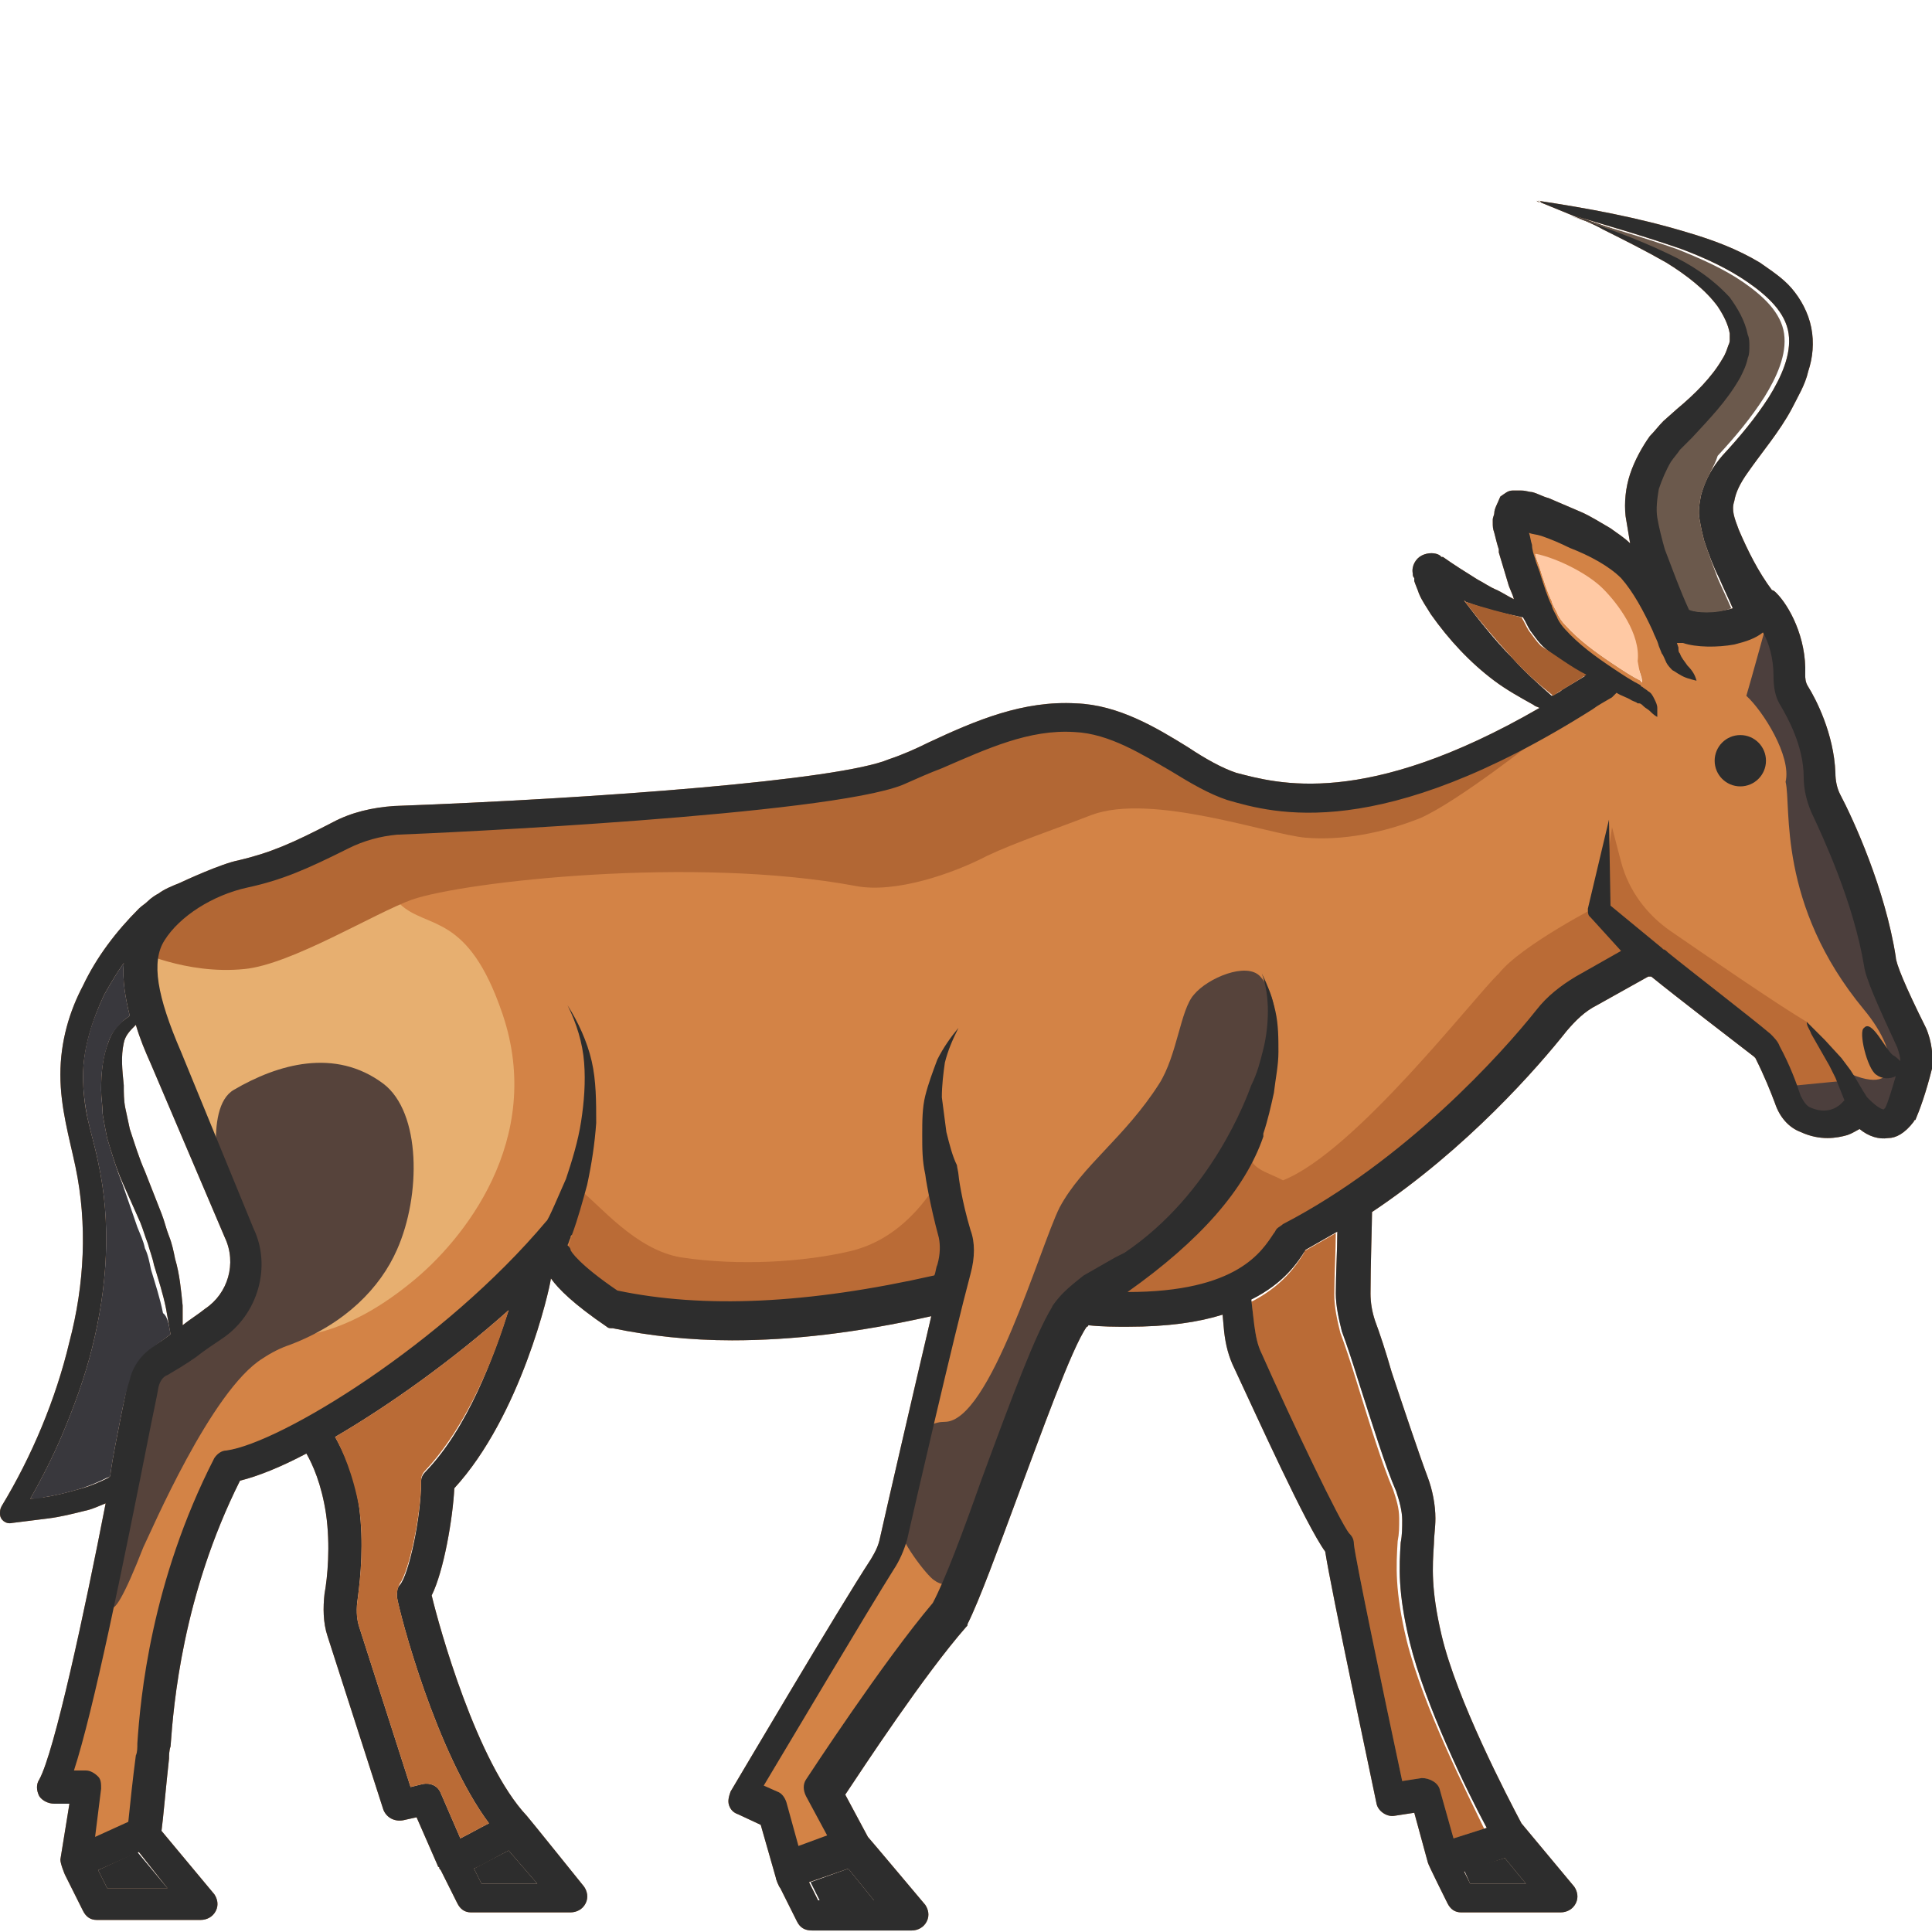 <?xml version="1.0" encoding="utf-8"?>
<!-- Generator: Adobe Illustrator 24.1.2, SVG Export Plug-In . SVG Version: 6.00 Build 0)  -->
<svg version="1.1" id="Layer_1" xmlns="http://www.w3.org/2000/svg" xmlns:xlink="http://www.w3.org/1999/xlink" x="0px" y="0px"
	 viewBox="0 0 128 128" style="enable-background:new 0 0 128 128;" xml:space="preserve">
<style type="text/css">
	.st0{fill:#BA6B36;}
	.st1{fill:#D38346;}
	.st2{fill:#E7AF70;}
	.st3{fill:#B26734;}
	.st4{fill:#56433B;}
	.st5{fill:#4C3F3D;}
	.st6{fill:#2D2D2D;}
	.st7{fill:#FFC9A4;}
	.st8{fill:#6B594C;}
	.st9{fill:#A55F30;}
	.st10{fill:#39383D;}
</style>
<g>
	<path class="st0" d="M98.4,121.3l-2.2,0.7l-0.9-3.2c-0.1-0.5-0.7-0.9-1.2-0.8l-1.3,0.2c-1.3-6.1-3.1-14.7-3.2-15.7
		c0-0.3-0.1-0.5-0.3-0.7c-0.6-0.7-3.8-7.4-5.8-11.9c-0.3-0.6-0.4-1.2-0.5-1.9l-0.2-1.7c2.2-1.1,3.1-2.5,3.6-3.3c0,0,0,0,0-0.1
		c0.7-0.4,1.4-0.8,2.1-1.2c0,1.2-0.1,2.8-0.1,4.1c0,0.8,0.2,1.7,0.4,2.5c0.3,0.8,0.7,2,1.1,3.3c0.8,2.6,1.7,5.5,2.4,7.1
		c0.2,0.6,0.4,1.2,0.4,1.9c0,0.6,0,1-0.1,1.5c-0.1,1.6-0.2,3.3,0.6,6.6C94.3,113.1,97.2,118.8,98.4,121.3z"/>
	<path class="st1" d="M127.6,68.1c-1.4-2.8-2-4.3-2-4.7c-0.7-4.5-2.8-9.1-3.7-10.8c-0.2-0.4-0.3-0.9-0.3-1.4
		c-0.1-2.6-1.3-4.9-1.8-5.7c-0.2-0.3-0.2-0.6-0.2-0.8c0.1-2.5-1.1-4.6-1.9-5.4c-0.1-0.1-0.2-0.2-0.3-0.2c-0.9-1.2-1.6-2.6-2.2-4
		c-0.3-0.8-0.5-1.3-0.3-1.9c0.1-0.6,0.4-1.2,0.9-1.9c0.9-1.3,2.1-2.7,2.9-4.2c0.4-0.8,0.9-1.6,1.1-2.5c0.3-0.9,0.4-1.9,0.2-2.9
		c-0.2-1-0.7-1.9-1.3-2.6c-0.6-0.7-1.4-1.2-2.1-1.7c-1.5-0.9-3.1-1.5-4.8-2c-3.3-1-6.6-1.6-9.9-2.1c0.1,0,0.1,0,0.2,0.1
		c-0.1,0-0.2,0-0.3-0.1l2.2,0.9c0.7,0.3,1.5,0.6,2.2,1c1.4,0.7,2.8,1.4,4.2,2.2c1.3,0.8,2.6,1.8,3.4,2.9c0.4,0.6,0.7,1.2,0.8,1.8
		c0,0.2,0,0.3,0,0.4c0,0.1,0,0.2-0.1,0.4c-0.1,0.3-0.2,0.6-0.4,0.9c-0.7,1.2-1.8,2.3-3,3.3l-0.9,0.8c-0.3,0.3-0.6,0.7-0.9,1
		c-0.5,0.7-1,1.6-1.3,2.5c-0.3,0.9-0.4,1.9-0.3,2.8c0.1,0.6,0.2,1.2,0.3,1.8c-0.4-0.4-0.9-0.7-1.3-1c-0.7-0.4-1.3-0.8-2-1.1
		c-0.7-0.3-1.4-0.6-2.1-0.9c-0.4-0.1-0.7-0.3-1.1-0.4c-0.2,0-0.4-0.1-0.7-0.1l-0.2,0c-0.1,0-0.3,0-0.4,0c-0.3,0-0.5,0.2-0.8,0.4
		C99.2,33.4,99,33.7,99,34c0,0.1-0.1,0.3-0.1,0.4c0,0.1,0,0.1,0,0.2c0,0.3,0,0.4,0.1,0.7c0.1,0.4,0.2,0.8,0.3,1.1c0,0.1,0,0.1,0,0.2
		c0.2,0.7,0.4,1.3,0.6,2c0.1,0.4,0.3,0.7,0.4,1.1c-0.4-0.2-0.7-0.4-1.1-0.6c-0.5-0.2-0.9-0.5-1.3-0.7c-0.8-0.5-1.6-1-2.3-1.5l-0.1,0
		l-0.1-0.1c-0.3-0.2-0.8-0.2-1.2,0c-0.4,0.2-0.7,0.7-0.6,1.2c0,0.1,0,0.2,0.1,0.3l0,0.1l0,0.1c0.1,0.3,0.2,0.5,0.3,0.8
		c0.2,0.5,0.5,0.9,0.8,1.4c1.2,1.7,2.6,3.2,4.2,4.4c0.8,0.6,1.7,1.1,2.6,1.6c0.1,0.1,0.2,0.1,0.4,0.2c-11.6,6.7-17.4,5-20.1,4.3
		c-0.9-0.3-2-0.9-3.2-1.7c-2.1-1.3-4.6-2.8-7.4-2.9c-3.5-0.2-6.6,1.1-9.8,2.6c-0.8,0.4-1.7,0.8-2.6,1.1c-3.3,1.4-19.3,2.6-32.8,3.1
		c-1.4,0.1-2.8,0.4-4.1,1.1c-2.7,1.4-4.1,2-6.2,2.5c-1.1,0.2-3.7,1.4-3.9,1.5c-0.5,0.2-1,0.4-1.4,0.7c-0.2,0.1-0.5,0.3-0.7,0.5
		c-0.2,0.2-0.4,0.3-0.6,0.5c-1.5,1.5-2.8,3.2-3.7,5.1C4.6,67,4,69,4,71.2c0,2.2,0.6,4.2,1,6.1c0.8,3.8,0.6,7.8-0.4,11.6
		c-0.9,3.8-2.5,7.6-4.5,10.9l0,0C0,100,0,100.1,0,100.3c0,0.4,0.4,0.7,0.8,0.6c0.8-0.1,1.6-0.2,2.4-0.3c0.8-0.1,1.6-0.3,2.4-0.5
		c0.5-0.1,0.9-0.3,1.4-0.5c-1.4,7.2-3.4,16.5-4.4,18.3c-0.2,0.3-0.2,0.7,0,1.1c0.2,0.3,0.6,0.5,1,0.5c0.3,0,0.7,0,1,0L4,123.2
		c0,0.3,0.3,1,0.3,1l1.2,2.4c0.2,0.4,0.5,0.6,0.9,0.6h6.9c0.4,0,0.8-0.2,1-0.6c0.2-0.4,0.1-0.8-0.1-1.1l-3.5-4.2
		c0.1-0.7,0.3-3,0.5-4.8c0-0.2,0-0.5,0.1-0.8c0.2-2.8,0.8-10,4.6-17.6c1.2-0.3,2.7-0.9,4.4-1.8c0.4,0.7,1,2,1.3,4
		c0.3,2.1,0.1,4.2-0.1,5.3c-0.1,0.9-0.1,1.9,0.2,2.8l3.7,11.5c0.2,0.5,0.7,0.8,1.3,0.7l0.9-0.2l1.4,3.2c0,0,0,0.1,0.1,0.1
		c0,0.1,0,0.1,0.1,0.2l1.1,2.2c0.2,0.4,0.5,0.6,0.9,0.6h6.6c0.4,0,0.8-0.2,1-0.6c0.2-0.4,0.1-0.8-0.1-1.1c0,0-3.7-4.6-3.8-4.7
		c-3.3-3.5-5.8-12.5-6.3-14.6c0.8-1.6,1.4-5.1,1.5-7.1c4.4-4.8,6.3-13.1,6.4-13.9c0.5,0.7,1.5,1.7,3.7,3.2c0.1,0.1,0.2,0.1,0.4,0.1
		c2.4,0.5,5.1,0.8,7.9,0.8c4,0,8.3-0.5,13.2-1.6c-1.2,5.1-3,12.9-3.4,14.7c-0.1,0.5-0.3,0.9-0.6,1.4c-2.1,3.2-9,14.9-9.3,15.4
		c-0.1,0.3-0.2,0.6-0.1,0.9c0.1,0.3,0.3,0.5,0.6,0.6l1.5,0.7l1,3.5c0,0.1,0.2,0.6,0.3,0.7l1.1,2.2c0.2,0.4,0.5,0.6,1,0.6h6.6
		c0.4,0,0.8-0.2,1-0.6c0.2-0.4,0.1-0.8-0.1-1.1c0,0-3.7-4.4-3.8-4.5l-1.5-2.8c1.2-1.8,5.2-7.9,8-11.1c0.1-0.1,0.1-0.1,0.1-0.2
		c0.8-1.6,2-4.9,3.3-8.4c1.5-4,3.6-9.9,4.6-11.3c0,0,0.1,0,0.1-0.1c0.9,0.1,1.8,0.1,2.6,0.1c2.7,0,4.7-0.3,6.3-0.8l0.1,1.1
		c0.1,0.9,0.3,1.7,0.7,2.5c1.5,3.2,4.7,10.3,6,12.1c0.4,2.6,3.1,15.2,3.4,16.7c0.1,0.5,0.7,0.9,1.2,0.8l1.3-0.2l0.9,3.3
		c0,0.1,1.3,2.7,1.3,2.7c0.2,0.4,0.5,0.6,0.9,0.6h6.6c0.4,0,0.8-0.2,1-0.6c0.2-0.4,0.1-0.8-0.1-1.1l-3.5-4.2
		c-0.9-1.7-4.3-8.2-5.3-12.5c-0.7-3-0.6-4.5-0.5-6c0-0.5,0.1-1.1,0.1-1.7c0-0.9-0.2-1.9-0.5-2.7c-0.6-1.6-1.6-4.6-2.4-7
		c-0.4-1.4-0.8-2.6-1.1-3.4c-0.2-0.6-0.3-1.2-0.3-1.8c0-1.9,0.1-4.7,0.1-5.4c6.3-4.2,11-9.6,12.9-12c0.6-0.7,1.2-1.3,2-1.7l3.4-1.9
		c0.1,0,0.2,0,0.2,0c1.6,1.3,5.5,4.3,6.8,5.3c0,0,0,0,0.1,0.1c0.6,1.2,1,2.2,1.3,3c0.3,0.9,0.9,1.6,1.7,1.9c1.3,0.6,2.4,0.4,3.1,0.2
		c0.3-0.1,0.6-0.3,0.8-0.4c0.6,0.5,1.3,0.7,1.9,0.6c0.5,0,1.1-0.3,1.7-1.1c0,0,0-0.1,0.1-0.1c0.3-0.7,0.7-1.8,1.1-3.4
		C128.1,70.1,128,69,127.6,68.1z M101.7,36.8c1.4,0.3,3.4,1.3,4.4,2.3c1,1,2.5,3,2.3,4.8c0.2,0.5,0.4,1,0.4,1.3c0,0-0.1,0-0.1-0.1
		c-0.6-0.3-1.2-0.7-1.8-1.1c-1.2-0.8-2.3-1.6-3.2-2.6c-0.2-0.2-0.4-0.5-0.5-0.7c-0.1-0.3-0.3-0.5-0.4-0.9c-0.3-0.6-0.5-1.3-0.7-1.9
		c-0.1-0.4-0.3-0.8-0.4-1.2L101.7,36.8z M110.1,32.4c0.2-0.6,0.5-1.3,0.9-1.8c0.2-0.3,0.4-0.5,0.6-0.8c0.2-0.2,0.6-0.5,0.8-0.8
		c1.1-1.2,2.3-2.4,3.2-4c0.2-0.4,0.4-0.8,0.5-1.3c0.1-0.2,0.1-0.5,0.1-0.8c0-0.2,0-0.5-0.1-0.7c-0.2-1-0.7-1.8-1.2-2.5
		c-1.2-1.3-2.6-2.2-4.1-2.9c-2.1-1-4.3-1.8-6.5-2.5c2.4,0.7,4.8,1.4,7.1,2.2c1.6,0.6,3.1,1.3,4.4,2.2c1.3,0.9,2.5,2,2.7,3.4
		c0.2,1.4-0.5,2.9-1.3,4.2c-0.9,1.4-1.9,2.6-3.1,3.9c-0.6,0.7-1.1,1.5-1.4,2.6c-0.1,0.5-0.2,1.1-0.1,1.6c0.1,0.6,0.2,1,0.3,1.4
		c0.3,0.9,0.6,1.7,1,2.5c0.3,0.7,0.6,1.3,0.9,2c-1,0.3-2.4,0.3-2.8,0.1c-0.6-1.3-1.1-2.7-1.6-4c-0.2-0.7-0.4-1.5-0.5-2.1
		C109.9,33.7,110,33,110.1,32.4z M100.2,43.6c-1.2-1.2-2.2-2.5-3.2-3.8c0.1,0,0.1,0.1,0.2,0.1c0.8,0.3,1.5,0.5,2.3,0.7
		c0.5,0.1,0.9,0.2,1.4,0.3c0.2,0.3,0.3,0.6,0.5,0.9c0.3,0.4,0.5,0.7,0.8,1c0.9,0.8,1.8,1.5,2.8,2c-0.5,0.3-1,0.6-1.5,0.9
		c-0.2,0.2-0.5,0.3-0.7,0.4C101.9,45.3,101,44.5,100.2,43.6z M10,70.5l4.9,11.5c0.8,1.7,0.2,3.7-1.3,4.7c-0.5,0.4-1,0.7-1.5,1.1
		c0-0.4,0-0.9,0-1.3c-0.1-1-0.2-2.1-0.5-3.1c-0.1-0.5-0.2-1-0.4-1.5c-0.2-0.5-0.3-1-0.5-1.5l-1.1-2.8c-0.4-0.9-0.7-1.9-1-2.8
		c-0.1-0.5-0.2-0.9-0.3-1.4c-0.1-0.5-0.1-1-0.1-1.5c-0.1-1-0.2-1.9,0-2.8c0.1-0.5,0.4-0.8,0.8-1.2C9.3,68.9,9.6,69.6,10,70.5z
		 M5.1,98.7c-0.7,0.2-1.5,0.4-2.2,0.5c-0.3,0-0.6,0.1-0.9,0.1c0.8-1.4,1.5-2.8,2.1-4.2c0.8-1.9,1.5-3.8,2-5.8c1-4,1.3-8.2,0.4-12.3
		c-0.2-1-0.5-2-0.7-2.9c-0.2-0.9-0.3-1.9-0.3-2.8c0-1.8,0.6-3.7,1.4-5.4c0.4-0.7,0.8-1.4,1.3-2.1c-0.1,1.1,0.1,2.3,0.4,3.5
		c-0.1,0.1-0.3,0.2-0.4,0.3c-0.4,0.3-0.8,0.8-1,1.4c-0.4,1-0.5,2.1-0.5,3.2c0,0.5,0.1,1,0.1,1.6c0.1,0.6,0.2,1.1,0.3,1.6
		c0.3,1,0.6,2,1,2.9L9.3,81c0.2,0.5,0.3,0.9,0.5,1.4c0.1,0.4,0.3,0.9,0.4,1.4c0.3,1,0.6,1.9,0.8,2.9c0.1,0.6,0.2,1.1,0.3,1.7
		c-0.4,0.3-0.8,0.6-1.2,0.8c-0.8,0.5-1.4,1.3-1.6,2.2C8.4,92,8.2,92.9,8,93.9c-0.2,1.1-0.5,2.4-0.7,3.9c0,0-0.1,0.1-0.1,0.1
		C6.6,98.2,5.9,98.5,5.1,98.7z M11.1,125.1h-4l-0.6-1.2l2.7-1.2L11.1,125.1z M35.6,124.8h-3.7l-0.5-1c0.7-0.3,1.5-0.8,2.3-1.2
		L35.6,124.8z M28.2,97.5c-0.2,0.2-0.3,0.4-0.3,0.7c0,2.3-0.8,6.1-1.4,6.8c-0.2,0.2-0.2,0.5-0.2,0.8c0.2,1.2,2.6,10.3,6.1,15
		c-0.6,0.3-1.3,0.7-1.9,1l-1.3-3c-0.2-0.5-0.7-0.7-1.2-0.6l-0.8,0.2l-3.4-10.6c-0.2-0.6-0.2-1.3-0.1-1.9c0.2-1.5,0.4-3.7,0.1-6
		c-0.3-2.2-1.1-3.8-1.6-4.7c3.6-2.1,7.8-5.1,11.5-8.4C32.7,89.9,31,94.6,28.2,97.5z M56.2,123.8l1.7,2.1h-3.7l-0.6-1.2L56.2,123.8z
		 M101.1,124.8h-3.7l-0.4-0.8l2.7-0.9L101.1,124.8z M92.5,98.8c0.2,0.6,0.4,1.3,0.4,1.9c0,0.5,0,1-0.1,1.5c-0.1,1.6-0.2,3.3,0.6,6.6
		c1,4.1,3.8,9.9,5.1,12.3l-2.2,0.7l-0.9-3.2c-0.1-0.5-0.7-0.8-1.2-0.8l-1.3,0.2c-1.3-6.1-3.1-14.7-3.2-15.7c0-0.3-0.1-0.5-0.3-0.7
		c-0.6-0.7-3.8-7.4-5.8-11.9c-0.3-0.6-0.4-1.2-0.5-1.9l-0.2-1.7c2.2-1.1,3.1-2.5,3.6-3.3c0,0,0,0,0,0c0.7-0.4,1.4-0.8,2.1-1.2
		c0,1.2-0.1,2.8-0.1,4.1c0,0.8,0.2,1.7,0.4,2.5c0.3,0.8,0.7,2,1.1,3.3C90.9,94.3,91.8,97.2,92.5,98.8z"/>
	<path class="st2" d="M19.2,62.5c0.2-0.1,3.1-4.4,7.3-2.6c1.8,1.7,4.5,0.5,6.8,7.3c2.8,8.3-2.6,15-6.1,17.8
		c-7.5,6.1-12.3,2.6-12.3,2.6l1.9-4.8L9.1,63.6L19.2,62.5z"/>
	<path class="st3" d="M8.9,62.9c0,0,3.4,1.7,7.3,1.3c3.1-0.3,8.6-3.7,11.1-4.6c3.5-1.2,18.7-2.9,29.4-0.9c2.6,0.5,6.4-0.8,8.7-2
		c1.9-0.9,4.6-1.8,6.9-2.7c4-1.5,11.8,1.3,14.2,1.5c2.4,0.2,5.1-0.3,7.6-1.3c2.5-1.1,7.8-5.3,7.8-5.3l-15.4,4.1
		c0,0-14.6-5.8-16.3-5.4C66.7,48.4,57.1,52,57.1,52L25,54.3l-11.3,4.5L8.9,62.9z"/>
	<path class="st4" d="M14.7,79.1c0,0-1.3-5.7,0.8-6.9c2.9-1.7,6.7-2.8,9.9-0.4c2.5,1.9,2.5,7.4,0.9,11c-1.1,2.5-3.4,4.9-7.1,6.3
		c-0.6,0.2-1.2,0.5-1.8,0.9c-3.4,2.1-7.4,11.5-7.9,12.5C4.3,115.8,9.5,92,9.5,92l6.8-6.8L14.7,79.1z"/>
	<path class="st5" d="M117.1,41.1c0,0-1.1,4-1.4,5c1.1,1,3,4,2.6,5.7c0.4,1.6-0.6,8.1,5.2,15.1c2.5,3,2.6,6.3-2,3.7l-4.5-0.4
		l1.3,2.9l2.1,1.4l4.6,0.3l2.3-4.6l-2.5-6l-4.3-12.8l-1.4-5.2l-1.1-4.9L117.1,41.1z"/>
	<path class="st4" d="M83.5,64.7c-0.9-1-3.5,0.1-4.4,1.2c-0.9,1-1.1,4-2.3,5.9c-2.3,3.6-5.1,5.4-6.6,8.2c-1.3,2.6-4.6,14.2-7.6,14.2
		c-0.7,0-1.3,0.3-1.6,1c-1.2,3.2-1.2,4.2-1.4,5.9c-0.1,0.8,1.8,3.3,2.3,3.6c0.8,0.6,2,0.2,2.4-0.7l6.9-16.5c0.1-0.3,0.3-0.5,0.5-0.7
		c1.4-1,6.5-4.9,8.1-6.6C81.4,78.4,86.7,68.3,83.5,64.7z"/>
	<path class="st0" d="M63.5,85.9c-1.4-0.4-5.7,1.9-14.9,1.9c-3.8,0-10.6-2.5-11.8-3c0-0.1,0.1-0.2,0.1-0.3c0.2-0.4,1.2-2.6,1.6-5.6
		c1.2,0.9,3.6,3.9,6.6,4.4c3.9,0.6,8.2,0.3,11.2-0.4c2.6-0.6,4.3-2.4,5.3-3.8C62.5,80.4,63,83.8,63.5,85.9z"/>
	<path class="st0" d="M106.1,59.9c0,0-5.3,2.7-6.8,4.6C97.7,66,89.8,76.3,85,78.2c-1.1-0.6-2.2-0.7-2.3-2C81.3,78.2,78,82,78,82
		l-5.6,4.3c0,0,5.3,1.5,8.5-0.1s4.8-4.1,4.8-4.1s13-8.5,17.6-14.8c1.9-1.3,6.2-3.5,6.2-3.5L106.1,59.9z"/>
	<path class="st0" d="M106.8,54.8l0.6,2.3c0.5,1.9,1.7,3.5,3.3,4.6c2.9,2,7.3,5,9,6c0.6,0.8,2.5,3.9,2.5,3.9l-4.1,0.4l-1.3-2.7
		l-10.8-8.8L106.8,54.8z"/>
	<circle class="st6" cx="115.3" cy="50.4" r="1.7"/>
	<path class="st6" d="M127.6,68.1c-1.4-2.8-2-4.3-2-4.7c-0.7-4.5-2.8-9.1-3.7-10.8c-0.2-0.4-0.3-0.9-0.3-1.4
		c-0.1-2.6-1.3-4.9-1.8-5.7c-0.2-0.3-0.2-0.6-0.2-0.8c0.1-2.5-1.1-4.6-1.9-5.4c-0.1-0.1-0.2-0.2-0.3-0.2c-0.9-1.2-1.6-2.6-2.2-4
		c-0.3-0.8-0.5-1.3-0.3-1.9c0.1-0.6,0.4-1.2,0.9-1.9c0.9-1.3,2.1-2.7,2.9-4.2c0.4-0.8,0.9-1.6,1.1-2.5c0.3-0.9,0.4-1.9,0.2-2.9
		c-0.2-1-0.7-1.9-1.3-2.6c-0.6-0.7-1.4-1.2-2.1-1.7c-1.5-0.9-3.1-1.5-4.8-2c-3.3-1-6.6-1.6-9.9-2.1c0.1,0,0.1,0,0.2,0.1
		c-0.1,0-0.2,0-0.3-0.1l2.2,0.9c0.7,0.3,1.5,0.6,2.2,1c1.4,0.7,2.8,1.4,4.2,2.2c1.3,0.8,2.6,1.8,3.4,2.9c0.4,0.6,0.7,1.2,0.8,1.8
		c0,0.2,0,0.3,0,0.4c0,0.1,0,0.2-0.1,0.4c-0.1,0.3-0.2,0.6-0.4,0.9c-0.7,1.2-1.8,2.3-3,3.3l-0.9,0.8c-0.3,0.3-0.6,0.7-0.9,1
		c-0.5,0.7-1,1.6-1.3,2.5c-0.3,0.9-0.4,1.9-0.3,2.8c0.1,0.6,0.2,1.2,0.3,1.8c-0.4-0.4-0.9-0.7-1.3-1c-0.7-0.4-1.3-0.8-2-1.1
		c-0.7-0.3-1.4-0.6-2.1-0.9c-0.4-0.1-0.7-0.3-1.1-0.4c-0.2,0-0.4-0.1-0.7-0.1l-0.2,0c-0.1,0-0.3,0-0.4,0c-0.3,0-0.5,0.2-0.8,0.4
		C99.2,33.4,99,33.7,99,34c0,0.1-0.1,0.3-0.1,0.4c0,0.1,0,0.1,0,0.2c0,0.3,0,0.4,0.1,0.7c0.1,0.4,0.2,0.8,0.3,1.1c0,0.1,0,0.1,0,0.2
		c0.2,0.7,0.4,1.3,0.6,2c0.1,0.4,0.3,0.7,0.4,1.1c-0.4-0.2-0.7-0.4-1.1-0.6c-0.5-0.2-0.9-0.5-1.3-0.7c-0.8-0.5-1.6-1-2.3-1.5l-0.1,0
		l-0.1-0.1c-0.3-0.2-0.8-0.2-1.2,0c-0.4,0.2-0.7,0.7-0.6,1.2c0,0.1,0,0.2,0.1,0.3l0,0.1l0,0.1c0.1,0.3,0.2,0.5,0.3,0.8
		c0.2,0.5,0.5,0.9,0.8,1.4c1.2,1.7,2.6,3.2,4.2,4.4c0.8,0.6,1.7,1.1,2.6,1.6c0.1,0.1,0.2,0.1,0.4,0.2c-11.6,6.7-17.4,5-20.1,4.3
		c-0.9-0.3-2-0.9-3.2-1.7c-2.1-1.3-4.6-2.8-7.4-2.9c-3.5-0.2-6.6,1.1-9.8,2.6c-0.8,0.4-1.7,0.8-2.6,1.1c-3.3,1.4-19.3,2.6-32.8,3.1
		c-1.4,0.1-2.8,0.4-4.1,1.1c-2.7,1.4-4.1,2-6.2,2.5c-1.1,0.2-3.7,1.4-3.9,1.5c-0.5,0.2-1,0.4-1.4,0.7c-0.2,0.1-0.5,0.3-0.7,0.5
		c-0.2,0.2-0.4,0.3-0.6,0.5c-1.5,1.5-2.8,3.2-3.7,5.1C4.6,67,4,69,4,71.2c0,2.2,0.6,4.2,1,6.1c0.8,3.8,0.6,7.8-0.4,11.6
		c-0.9,3.8-2.5,7.6-4.5,10.9l0,0C0,100,0,100.1,0,100.3c0,0.4,0.4,0.7,0.8,0.6c0.8-0.1,1.6-0.2,2.4-0.3c0.8-0.1,1.6-0.3,2.4-0.5
		c0.5-0.1,0.9-0.3,1.4-0.5c-1.4,7.2-3.4,16.5-4.4,18.3c-0.2,0.3-0.2,0.7,0,1.1c0.2,0.3,0.6,0.5,1,0.5c0.3,0,0.7,0,1,0L4,123.2
		c0,0.3,0.3,1,0.3,1l1.2,2.4c0.2,0.4,0.5,0.6,0.9,0.6h6.9c0.4,0,0.8-0.2,1-0.6c0.2-0.4,0.1-0.8-0.1-1.1l-3.5-4.2
		c0.1-0.7,0.3-3,0.5-4.8c0-0.2,0-0.5,0.1-0.8c0.2-2.8,0.8-10,4.6-17.6c1.2-0.3,2.7-0.9,4.4-1.8c0.4,0.7,1,2,1.3,4
		c0.3,2.1,0.1,4.2-0.1,5.3c-0.1,0.9-0.1,1.9,0.2,2.8l3.7,11.5c0.2,0.5,0.7,0.8,1.3,0.7l0.9-0.2l1.4,3.2c0,0,0,0.1,0.1,0.1
		c0,0.1,0,0.1,0.1,0.2l1.1,2.2c0.2,0.4,0.5,0.6,0.9,0.6h6.6c0.4,0,0.8-0.2,1-0.6c0.2-0.4,0.1-0.8-0.1-1.1c0,0-3.7-4.6-3.8-4.7
		c-3.3-3.5-5.8-12.5-6.3-14.6c0.8-1.6,1.4-5.1,1.5-7.1c4.4-4.8,6.3-13.1,6.4-13.9c0.5,0.7,1.5,1.7,3.7,3.2c0.1,0.1,0.2,0.1,0.4,0.1
		c2.4,0.5,5.1,0.8,7.9,0.8c4,0,8.3-0.5,13.2-1.6c-1.2,5.1-3,12.9-3.4,14.7c-0.1,0.5-0.3,0.9-0.6,1.4c-2.1,3.2-9,14.9-9.3,15.4
		c-0.1,0.3-0.2,0.6-0.1,0.9c0.1,0.3,0.3,0.5,0.6,0.6l1.5,0.7l1,3.5c0,0.1,0.2,0.6,0.3,0.7l1.1,2.2c0.2,0.4,0.5,0.6,1,0.6h6.6
		c0.4,0,0.8-0.2,1-0.6c0.2-0.4,0.1-0.8-0.1-1.1c0,0-3.7-4.4-3.8-4.5l-1.5-2.8c1.2-1.8,5.2-7.9,8-11.1c0.1-0.1,0.1-0.1,0.1-0.2
		c0.8-1.6,2-4.9,3.3-8.4c1.5-4,3.6-9.9,4.6-11.3c0,0,0.1,0,0.1-0.1c0.9,0.1,1.8,0.1,2.6,0.1c2.7,0,4.7-0.3,6.3-0.8l0.1,1.1
		c0.1,0.9,0.3,1.7,0.7,2.5c1.5,3.2,4.7,10.3,6,12.1c0.4,2.6,3.1,15.2,3.4,16.7c0.1,0.5,0.7,0.9,1.2,0.8l1.3-0.2l0.9,3.3
		c0,0.1,1.3,2.7,1.3,2.7c0.2,0.4,0.5,0.6,0.9,0.6h6.6c0.4,0,0.8-0.2,1-0.6c0.2-0.4,0.1-0.8-0.1-1.1l-3.5-4.2
		c-0.9-1.7-4.3-8.2-5.3-12.5c-0.7-3-0.6-4.5-0.5-6c0-0.5,0.1-1.1,0.1-1.7c0-0.9-0.2-1.9-0.5-2.7c-0.6-1.6-1.6-4.6-2.4-7
		c-0.4-1.4-0.8-2.6-1.1-3.4c-0.2-0.6-0.3-1.2-0.3-1.8c0-1.9,0.1-4.7,0.1-5.4c6.3-4.2,11-9.6,12.9-12c0.6-0.7,1.2-1.3,2-1.7l3.4-1.9
		c0.1,0,0.2,0,0.2,0c1.6,1.3,5.5,4.3,6.8,5.3c0,0,0,0,0.1,0.1c0.6,1.2,1,2.2,1.3,3c0.3,0.9,0.9,1.6,1.7,1.9c1.3,0.6,2.4,0.4,3.1,0.2
		c0.3-0.1,0.6-0.3,0.8-0.4c0.6,0.5,1.3,0.7,1.9,0.6c0.5,0,1.1-0.3,1.7-1.1c0,0,0-0.1,0.1-0.1c0.3-0.7,0.7-1.8,1.1-3.4
		C128.1,70.1,128,69,127.6,68.1z M110.1,32.4c0.2-0.6,0.5-1.3,0.9-1.8c0.2-0.3,0.4-0.5,0.6-0.8c0.2-0.2,0.6-0.5,0.8-0.8
		c1.1-1.2,2.3-2.4,3.2-4c0.2-0.4,0.4-0.8,0.5-1.3c0.1-0.2,0.1-0.5,0.1-0.8c0-0.2,0-0.5-0.1-0.7c-0.2-1-0.7-1.8-1.2-2.5
		c-1.2-1.3-2.6-2.2-4.1-2.9c-2.1-1-4.3-1.8-6.5-2.5c2.4,0.7,4.8,1.4,7.1,2.2c1.6,0.6,3.1,1.3,4.4,2.2c1.3,0.9,2.5,2,2.7,3.4
		c0.2,1.4-0.5,2.9-1.3,4.2c-0.9,1.4-1.9,2.6-3.1,3.9c-0.6,0.7-1.1,1.5-1.4,2.6c-0.1,0.5-0.2,1.1-0.1,1.6c0.1,0.6,0.2,1,0.3,1.4
		c0.3,0.9,0.6,1.7,1,2.5c0.3,0.7,0.6,1.3,0.9,2c-1,0.3-2.4,0.3-2.8,0.1c-0.6-1.3-1.1-2.7-1.6-4c-0.2-0.7-0.4-1.5-0.5-2.1
		C109.9,33.7,110,33,110.1,32.4z M100.2,43.6c-1.2-1.2-2.2-2.5-3.2-3.8c0.1,0,0.1,0.1,0.2,0.1c0.8,0.3,1.5,0.5,2.3,0.7
		c0.5,0.1,0.9,0.2,1.4,0.3c0.2,0.3,0.3,0.6,0.5,0.9c0.3,0.4,0.5,0.7,0.8,1c0.9,0.8,1.8,1.5,2.8,2c-0.5,0.3-1,0.6-1.5,0.9
		c-0.2,0.2-0.5,0.3-0.7,0.4C101.9,45.3,101,44.5,100.2,43.6z M10,70.5l4.9,11.5c0.8,1.7,0.2,3.7-1.3,4.7c-0.5,0.4-1,0.7-1.5,1.1
		c0-0.4,0-0.9,0-1.3c-0.1-1-0.2-2.1-0.5-3.1c-0.1-0.5-0.2-1-0.4-1.5c-0.2-0.5-0.3-1-0.5-1.5l-1.1-2.8c-0.4-0.9-0.7-1.9-1-2.8
		c-0.1-0.5-0.2-0.9-0.3-1.4c-0.1-0.5-0.1-1-0.1-1.5c-0.1-1-0.2-1.9,0-2.8c0.1-0.5,0.4-0.8,0.8-1.2C9.3,68.9,9.6,69.6,10,70.5z
		 M5.1,98.7c-0.7,0.2-1.5,0.4-2.2,0.5c-0.3,0-0.6,0.1-0.9,0.1c0.8-1.4,1.5-2.8,2.1-4.2c0.8-1.9,1.5-3.8,2-5.8c1-4,1.3-8.2,0.4-12.3
		c-0.2-1-0.5-2-0.7-2.9c-0.2-0.9-0.3-1.9-0.3-2.8c0-1.8,0.6-3.7,1.4-5.4c0.4-0.7,0.8-1.4,1.3-2.1c-0.1,1.1,0.1,2.3,0.4,3.5
		c-0.1,0.1-0.3,0.2-0.4,0.3c-0.4,0.3-0.8,0.8-1,1.4c-0.4,1-0.5,2.1-0.5,3.2c0,0.5,0.1,1,0.1,1.6c0.1,0.6,0.2,1.1,0.3,1.6
		c0.3,1,0.6,2,1,2.9L9.3,81c0.2,0.5,0.3,0.9,0.5,1.4c0.1,0.4,0.3,0.9,0.4,1.4c0.3,1,0.6,1.9,0.8,2.9c0.1,0.6,0.2,1.1,0.3,1.7
		c-0.4,0.3-0.8,0.6-1.2,0.8c-0.8,0.5-1.4,1.3-1.6,2.2C8.4,92,8.2,92.9,8,93.9c-0.2,1.1-0.5,2.4-0.7,3.9c0,0-0.1,0.1-0.1,0.1
		C6.6,98.2,5.9,98.5,5.1,98.7z M11.1,125.1h-4l-0.6-1.2l2.7-1.2L11.1,125.1z M35.6,124.8h-3.7l-0.5-1c0.7-0.3,1.5-0.8,2.3-1.2
		L35.6,124.8z M28.2,97.5c-0.2,0.2-0.3,0.4-0.3,0.7c0,2.3-0.8,6.1-1.4,6.8c-0.2,0.2-0.2,0.5-0.2,0.8c0.2,1.2,2.6,10.3,6.1,15
		c-0.6,0.3-1.3,0.7-1.9,1l-1.3-3c-0.2-0.5-0.7-0.7-1.2-0.6l-0.8,0.2l-3.4-10.6c-0.2-0.6-0.2-1.3-0.1-1.9c0.2-1.5,0.4-3.7,0.1-6
		c-0.3-2.2-1.1-3.8-1.6-4.7c3.6-2.1,7.8-5.1,11.5-8.4C32.7,89.9,31,94.6,28.2,97.5z M56.2,123.8l1.7,2.1h-3.7l-0.6-1.2L56.2,123.8z
		 M101.1,124.8h-3.7l-0.4-0.8l2.7-0.9L101.1,124.8z M92.5,98.8c0.2,0.6,0.4,1.3,0.4,1.9c0,0.5,0,1-0.1,1.5c-0.1,1.6-0.2,3.3,0.6,6.6
		c1,4.1,3.8,9.9,5.1,12.3l-2.2,0.7l-0.9-3.2c-0.1-0.5-0.7-0.8-1.2-0.8l-1.3,0.2c-1.3-6.1-3.1-14.7-3.2-15.7c0-0.3-0.1-0.5-0.3-0.7
		c-0.6-0.7-3.8-7.4-5.8-11.9c-0.3-0.6-0.4-1.2-0.5-1.9l-0.2-1.7c2.2-1.1,3.1-2.5,3.6-3.3c0,0,0,0,0,0c0.7-0.4,1.4-0.8,2.1-1.2
		c0,1.2-0.1,2.8-0.1,4.1c0,0.8,0.2,1.7,0.4,2.5c0.3,0.8,0.7,2,1.1,3.3C90.9,94.3,91.8,97.2,92.5,98.8z M124.3,71.2
		c0.4,0.3,0.9,0.3,1.3,0.1c-0.3,1-0.5,1.7-0.7,2.1c-0.1,0.1-0.1,0.1-0.1,0.1c-0.1,0-0.4-0.1-1-0.7c0,0,0,0-0.1-0.1c0,0,0,0,0,0
		c-0.4-0.6-0.7-1.2-1.1-1.8l0,0l-0.6-0.8l0,0l-1.1-1.2l-0.6-0.6c-0.2-0.2-0.4-0.4-0.6-0.6c0,0.3,0.2,0.5,0.3,0.8l0.4,0.7l0.8,1.4
		l0.4,0.8c0.2,0.5,0.4,1,0.6,1.5c-0.1,0.1-0.1,0.1-0.2,0.2c-0.1,0.1-0.8,0.8-2,0.3c-0.3-0.1-0.5-0.4-0.7-0.8c-0.3-0.9-0.7-2-1.4-3.3
		c-0.1-0.3-0.4-0.6-0.6-0.8c-1.3-1.1-5.2-4.1-6.8-5.4c-0.1-0.1-0.2-0.2-0.3-0.2c0,0,0,0-0.1-0.1l-3.4-2.8l-0.1-5.7l-1.4,5.9
		c0,0.2,0,0.4,0.1,0.5l0.1,0.1l2,2.2l-3,1.7c-1,0.6-1.9,1.3-2.6,2.2c-2.3,2.9-8.7,10-16.8,14.2c-0.1,0.1-0.3,0.2-0.4,0.3
		c-0.1,0.1-0.1,0.2-0.2,0.3c-0.8,1.2-2.4,3.9-9.7,3.9c4.8-3.4,7.8-6.8,9-10.3c0,0,0-0.1,0-0.1c0,0,0-0.1,0-0.1
		c0.3-0.9,0.5-1.8,0.7-2.7c0.1-0.9,0.3-1.8,0.3-2.7c0-0.9,0-1.8-0.2-2.7c-0.2-0.9-0.5-1.7-0.9-2.5c0.3,0.8,0.4,1.7,0.4,2.5
		c0,0.8-0.1,1.7-0.3,2.5c-0.2,0.8-0.4,1.6-0.8,2.4c-0.3,0.8-2.6,7.2-8.4,11.1c-0.2,0.1-0.4,0.2-0.6,0.3c-0.7,0.4-1.4,0.8-2.1,1.2
		c-0.5,0.4-0.9,0.7-1.4,1.2c0,0,0,0,0,0c-0.2,0.2-0.7,0.8-0.7,0.9c-1.1,1.8-2.6,5.8-4.7,11.5c-1.2,3.4-2.4,6.6-3.2,8.1
		c-3.3,3.9-8.2,11.4-8.4,11.7c-0.2,0.3-0.2,0.7,0,1.1l1.4,2.6l-1.9,0.7l-0.8-2.9c-0.1-0.3-0.3-0.6-0.6-0.7l-0.9-0.4
		c1.8-3,6.9-11.6,8.6-14.3c0.4-0.6,0.7-1.3,0.9-2c0.5-2.2,3.1-13.5,4.2-17.6c0.3-1.1,0.3-2.1,0-2.9c-0.6-2-0.8-3.6-0.8-3.7
		c0-0.1-0.1-0.5-0.1-0.6l0,0c-0.3-0.6-0.5-1.4-0.7-2.2c-0.1-0.8-0.2-1.5-0.3-2.3c0-0.8,0.1-1.6,0.2-2.3c0.2-0.8,0.5-1.5,0.9-2.3
		c-0.5,0.6-1,1.3-1.4,2.1c-0.3,0.8-0.6,1.6-0.8,2.4c-0.2,0.8-0.2,1.7-0.2,2.6c0,0.9,0,1.7,0.2,2.6c0,0.1,0.3,2,0.9,4.2
		c0.1,0.5,0.1,1.1-0.1,1.8c-0.1,0.2-0.1,0.5-0.2,0.7c-8.4,1.9-15.3,2.2-21,1c-2.5-1.7-3.1-2.6-3.1-2.7c0-0.1-0.1-0.2-0.2-0.3
		c0,0,0,0,0,0c0.1-0.2,0.1-0.3,0.2-0.5c0-0.1,0-0.1,0.1-0.2c0.4-1.1,0.7-2.2,1-3.3c0.3-1.4,0.5-2.7,0.6-4.1c0-1.4,0-2.8-0.3-4.1
		c-0.3-1.3-0.9-2.6-1.6-3.7c0.6,1.2,1,2.5,1.1,3.8c0.1,1.3,0,2.6-0.2,3.9c-0.2,1.3-0.6,2.6-1,3.8c-0.4,0.9-1.2,2.8-1.3,2.8
		C29.4,89,18.6,95.6,15,96.1c-0.3,0-0.6,0.2-0.8,0.5c-4.2,8.2-4.9,15.9-5.1,18.9c0,0.3,0,0.6-0.1,0.8c-0.2,1.5-0.4,3.4-0.5,4.4
		l-2.2,1l0.4-3.2c0-0.3,0-0.6-0.2-0.8c-0.2-0.2-0.5-0.4-0.8-0.4c0,0-0.3,0-0.8,0c1.3-4,3.2-13.3,5.1-22.9c0.2-1,0.4-1.9,0.5-2.5
		c0.1-0.4,0.3-0.7,0.6-0.8c0.5-0.3,1.2-0.7,1.9-1.2c0.5-0.4,1.1-0.8,1.7-1.2c2.4-1.6,3.3-4.8,2.1-7.3L12,69.7c-1.6-3.7-2-6-1.1-7.4
		c1-1.6,3.2-3,5.5-3.5c2.3-0.5,3.9-1.2,6.7-2.6c1-0.5,2.1-0.8,3.2-0.9c2.9-0.1,28.5-1.3,33.5-3.3c0.9-0.4,1.8-0.8,2.6-1.1
		c3-1.3,5.8-2.6,8.8-2.4c2.3,0.1,4.5,1.5,6.4,2.6c1.3,0.8,2.5,1.5,3.7,1.9c3.1,0.9,10.1,2.9,24.2-6c0.4-0.3,0.8-0.5,1.3-0.8
		c0.1-0.1,0.2-0.2,0.3-0.3c0.3,0.2,0.7,0.3,1,0.5c0.2,0.1,0.3,0.1,0.4,0.2c0,0,0,0,0.1,0c0.1,0,0.2,0.1,0.3,0.2
		c0.1,0.1,0.3,0.2,0.4,0.3c0.1,0.1,0.3,0.3,0.5,0.4c0-0.2,0-0.4,0-0.6c0-0.2-0.1-0.4-0.2-0.6c-0.1-0.2-0.2-0.4-0.4-0.5
		c-0.1-0.1-0.3-0.2-0.4-0.3c0,0-0.1,0-0.1-0.1c-0.6-0.3-1.2-0.7-1.8-1.1c-1.2-0.8-2.3-1.6-3.2-2.6c-0.2-0.2-0.4-0.5-0.5-0.7
		c-0.1-0.3-0.3-0.5-0.4-0.9c-0.3-0.6-0.5-1.3-0.7-1.9c-0.1-0.4-0.3-0.8-0.4-1.2c-0.1-0.3-0.2-0.6-0.2-0.9c-0.1-0.3-0.1-0.5-0.2-0.8
		c0.2,0.1,0.5,0.1,0.8,0.2c0.6,0.2,1.3,0.5,1.9,0.8c1.3,0.5,2.6,1.2,3.4,2c0.8,0.9,1.5,2.2,2.1,3.5c0.1,0.3,0.3,0.6,0.4,1l0.2,0.5
		c0.1,0.1,0.2,0.4,0.3,0.6c0.1,0.2,0.3,0.4,0.4,0.5c0.2,0.1,0.3,0.2,0.5,0.3c0.3,0.2,0.7,0.3,1.1,0.4c-0.1-0.4-0.3-0.7-0.6-1
		c-0.2-0.3-0.4-0.5-0.5-0.8c-0.1-0.1-0.1-0.2-0.1-0.4l-0.1-0.3c0.1,0,0.3,0,0.4,0c0.9,0.3,2.3,0.3,3.4,0.1c0.8-0.2,1.4-0.4,1.9-0.8
		c0.4,0.7,0.7,1.7,0.7,2.9c0,0.7,0.1,1.4,0.5,2c0.4,0.7,1.5,2.6,1.5,4.7c0,0.8,0.2,1.6,0.5,2.3c0.8,1.7,2.8,6,3.5,10.2
		c0.1,0.8,0.9,2.6,2.2,5.4c0.1,0.3,0.2,0.6,0.2,0.9c-0.1-0.1-0.3-0.3-0.5-0.4c-0.5-0.4-1.4-2.4-1.9-1.8
		C123.1,68.3,123.7,70.8,124.3,71.2z"/>
	<path class="st7" d="M108.8,45.2c0,0-0.1,0-0.1-0.1c-0.6-0.3-1.2-0.7-1.8-1.1c-1.2-0.8-2.3-1.6-3.2-2.6c-0.2-0.2-0.4-0.5-0.5-0.7
		c-0.1-0.3-0.3-0.5-0.4-0.9c-0.3-0.6-0.5-1.3-0.7-1.9c-0.1-0.4-0.3-0.8-0.4-1.2l0.1,0c1.4,0.3,3.4,1.3,4.4,2.3c1,1,2.5,3,2.3,4.8
		C108.6,44.4,108.7,44.8,108.8,45.2z"/>
	<polygon class="st6" points="101.1,124.8 97.4,124.8 97,123.9 99.7,123.1 	"/>
	<polygon class="st6" points="57.9,125.9 54.3,125.9 53.7,124.7 56.2,123.8 	"/>
	<path class="st6" d="M35.6,124.8h-3.7l-0.5-1c0.6-0.3,1.5-0.8,2.3-1.2L35.6,124.8z"/>
	<polygon class="st6" points="11.1,125.1 7.1,125.1 6.5,123.9 9.1,122.7 	"/>
	<path class="st8" d="M112.7,32.8c-0.1,0.5-0.2,1.1-0.1,1.6c0.1,0.6,0.2,1,0.3,1.4c0.3,0.9,0.6,1.7,0.9,2.5c0.3,0.7,0.6,1.3,0.9,2
		c-1,0.4-2.4,0.3-2.8,0.1c-0.6-1.3-1.1-2.7-1.6-4c-0.2-0.7-0.4-1.5-0.5-2.1c-0.1-0.6,0-1.3,0.1-1.9c0.2-0.6,0.5-1.3,0.8-1.8
		c0.2-0.3,0.4-0.5,0.6-0.8c0.2-0.2,0.6-0.6,0.8-0.8c1.1-1.2,2.3-2.4,3.2-4c0.2-0.4,0.4-0.8,0.5-1.3c0.1-0.2,0.1-0.5,0.1-0.8
		c0-0.2,0-0.5-0.1-0.7c-0.2-1-0.7-1.8-1.2-2.5c-1.2-1.3-2.6-2.2-4.1-2.9c-2.1-1-4.3-1.8-6.5-2.5c2.4,0.7,4.8,1.4,7.1,2.2
		c1.5,0.6,3.1,1.3,4.4,2.2c1.3,0.9,2.5,2,2.7,3.4c0.2,1.4-0.5,2.9-1.3,4.2c-0.9,1.4-1.9,2.6-3.1,3.9C113.6,30.9,113,31.7,112.7,32.8
		z"/>
	<path class="st9" d="M105.1,44.7c-0.7,0.5-1.5,0.9-2.2,1.4c-1-0.8-1.9-1.6-2.7-2.5c-1.1-1.2-2.2-2.5-3.2-3.8c0.1,0,0.1,0.1,0.2,0.1
		c1.2,0.4,2.4,0.7,3.6,1c0.2,0.3,0.3,0.6,0.5,0.9c0.3,0.4,0.5,0.7,0.8,1C103.2,43.5,104.1,44.2,105.1,44.7z"/>
	<path class="st0" d="M26.3,105.8c0.2,1.2,2.6,10.3,6.1,15c-0.6,0.3-1.3,0.7-1.9,1l-1.3-3c-0.2-0.5-0.7-0.7-1.2-0.6l-0.8,0.2
		l-3.4-10.6c-0.2-0.6-0.2-1.2-0.1-1.9c0.2-1.5,0.4-3.7,0.1-6c-0.4-2.2-1.1-3.8-1.6-4.7c3.6-2.1,7.8-5.1,11.5-8.4
		c-0.9,3-2.7,7.6-5.5,10.6c-0.2,0.2-0.3,0.4-0.3,0.7c0,2.3-0.8,6-1.4,6.8C26.3,105.3,26.3,105.5,26.3,105.8z"/>
	<path class="st10" d="M11.3,88.4c-0.4,0.3-0.8,0.6-1.1,0.8c-0.8,0.5-1.4,1.3-1.6,2.2C8.4,92,8.2,92.9,8,93.9
		c-0.2,1.1-0.5,2.4-0.7,3.9c0,0-0.1,0.1-0.2,0.1c-0.6,0.3-1.3,0.6-2,0.8c-0.7,0.2-1.5,0.4-2.2,0.5c-0.3,0.1-0.6,0.1-0.9,0.1
		c0.8-1.4,1.5-2.8,2.1-4.2c0.8-1.9,1.5-3.8,2-5.8c1-4,1.3-8.2,0.4-12.3c-0.2-1-0.5-2-0.7-2.9c-0.2-1-0.3-1.9-0.3-2.8
		c0-1.9,0.6-3.7,1.4-5.4c0.4-0.7,0.8-1.4,1.3-2.1c-0.1,1.1,0.1,2.3,0.4,3.5c-0.1,0.1-0.3,0.2-0.4,0.3c-0.4,0.4-0.8,0.8-1,1.4
		c-0.4,1.1-0.5,2.1-0.5,3.2c0,0.5,0.1,1.1,0.1,1.6c0.1,0.6,0.2,1.1,0.3,1.6c0.3,1,0.6,2,1,3l1,2.9c0.2,0.5,0.4,0.9,0.5,1.4
		c0.2,0.4,0.3,0.9,0.4,1.4c0.3,1,0.6,1.9,0.8,2.9C11.1,87.2,11.2,87.8,11.3,88.4z"/>
</g>
</svg>
